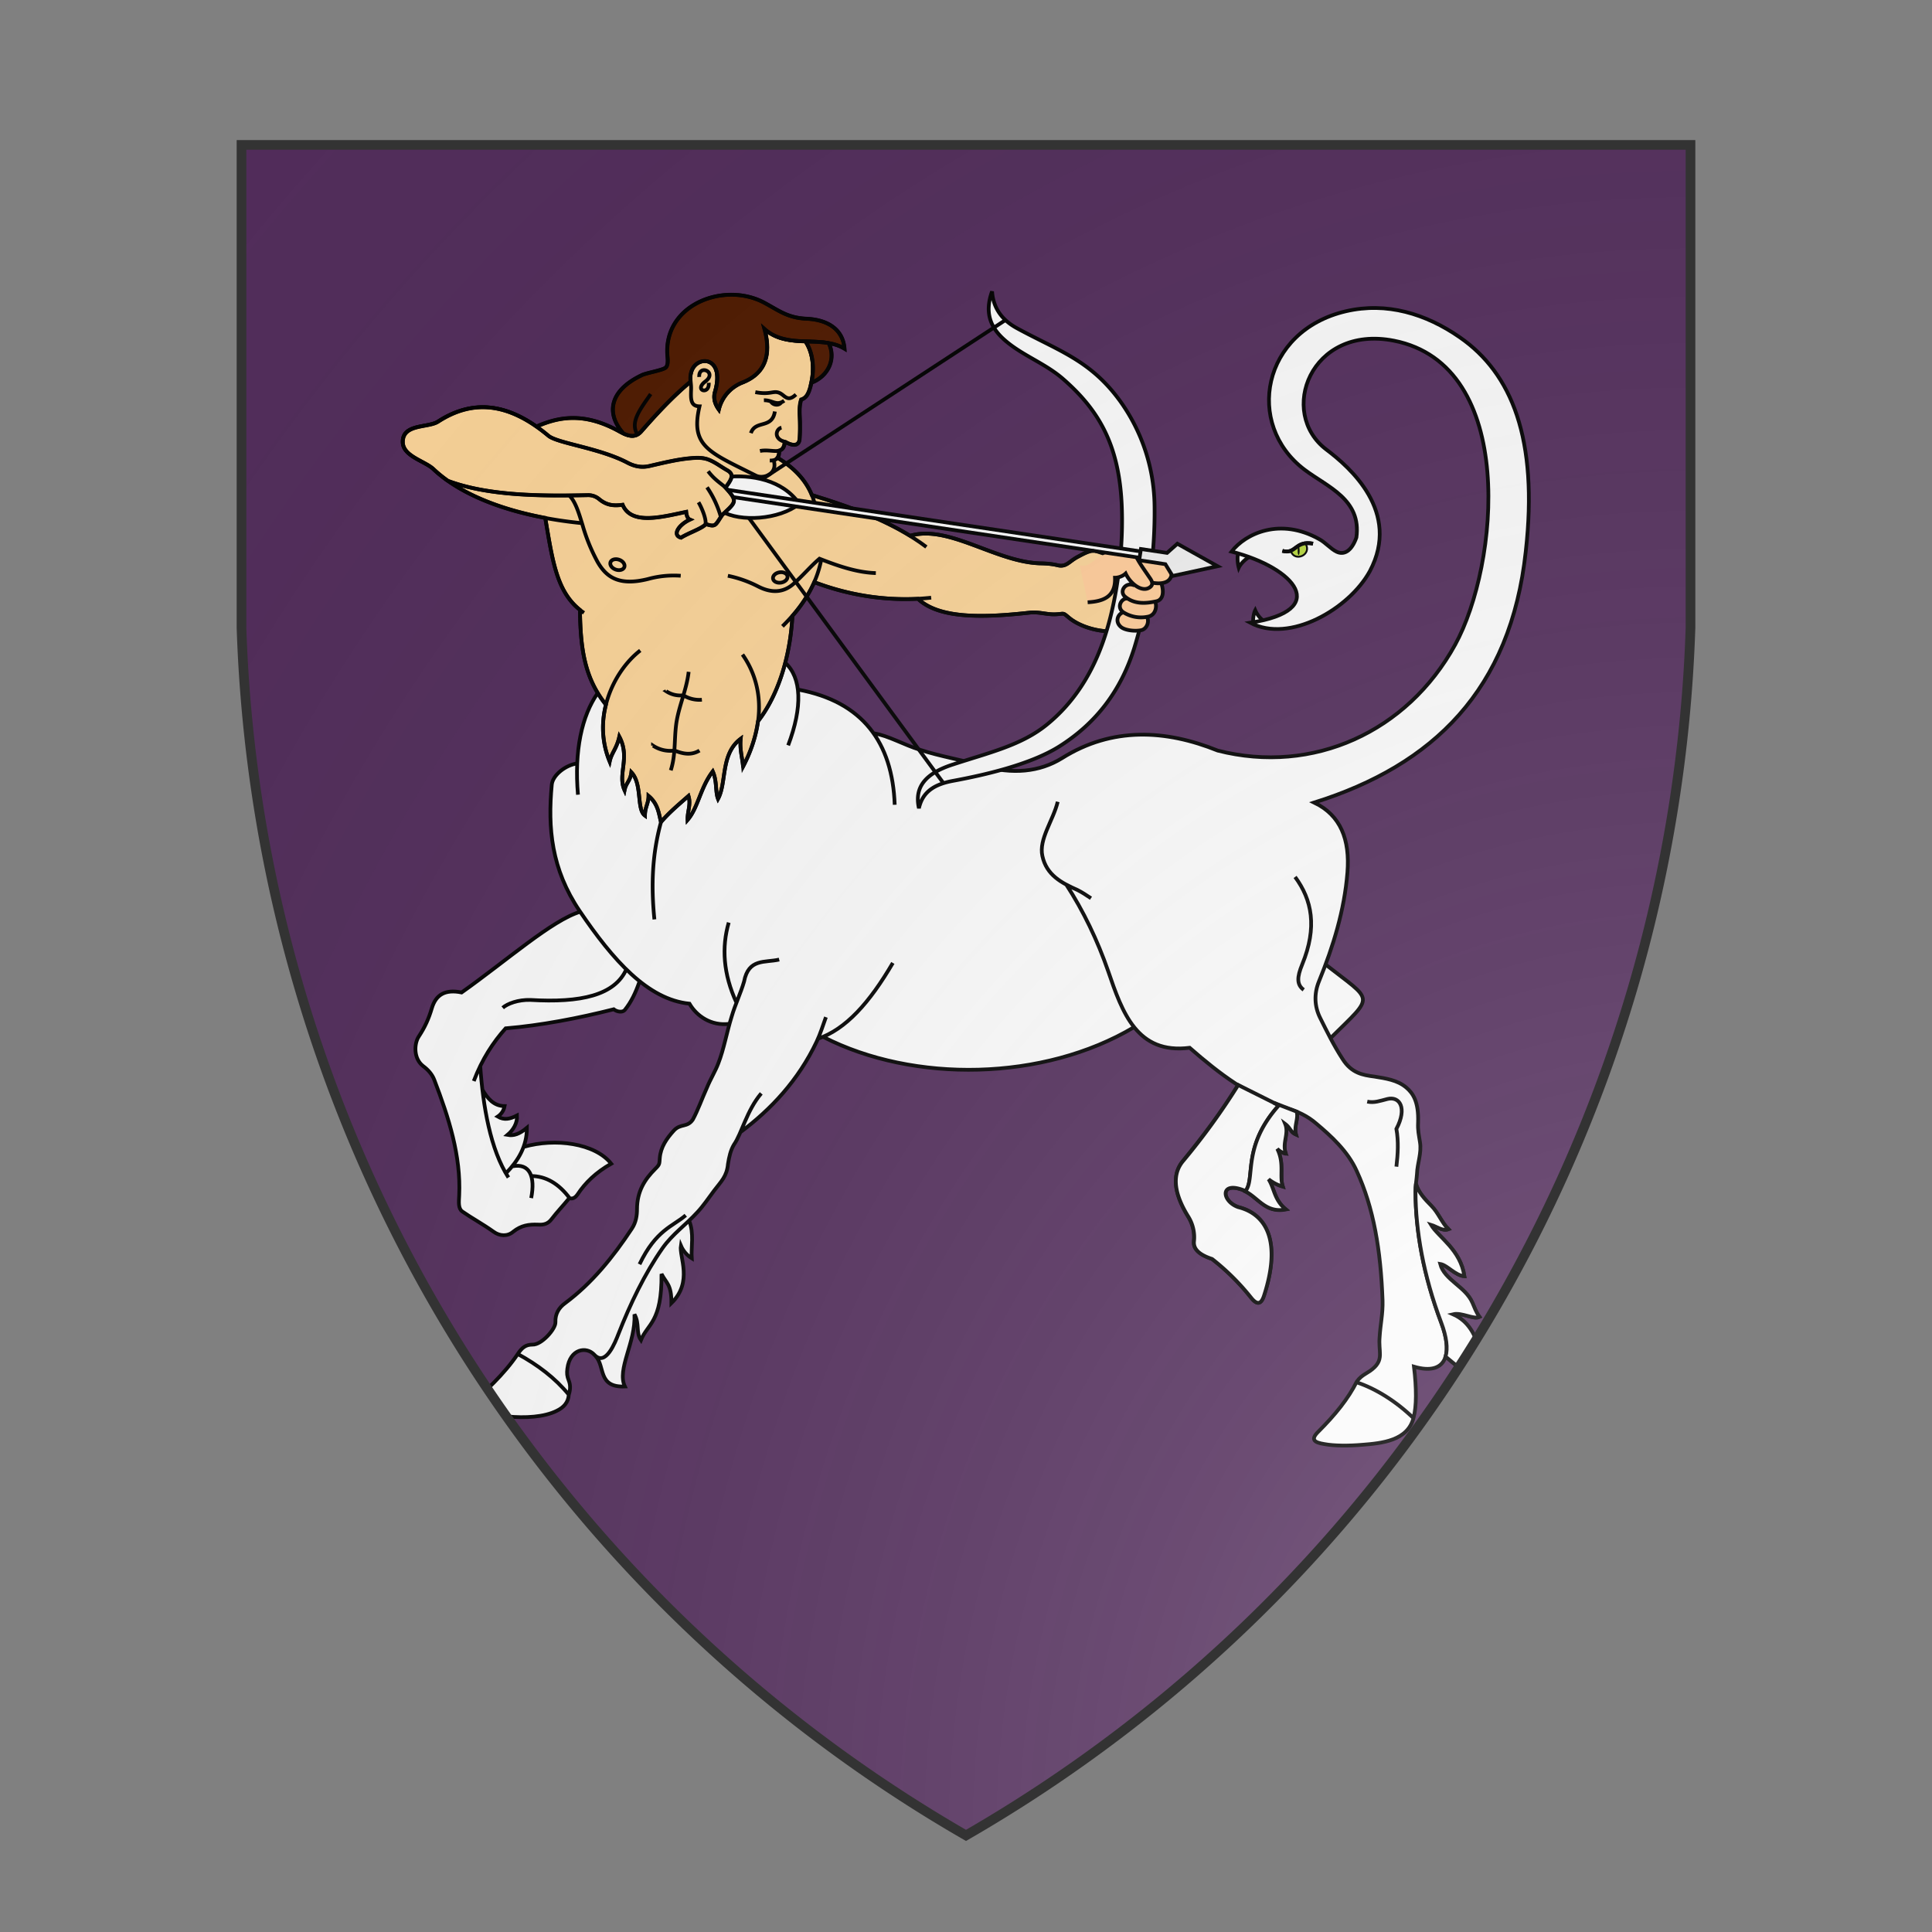 <svg id="coaworld_burg_84_burg_84_s0" width="500" height="500" viewBox="0 10 200 200" xmlns="http://www.w3.org/2000/svg" xmlns:x="http://www.w3.org/1999/xlink"><rect x="0" y="10" width="200" height="200" fill="#808080" stroke="none"/><defs><clipPath id="heater_coaworld_burg_84_burg_84_s0"><path d="m25,25 h150 v50 a150,150,0,0,1,-75,125 a150,150,0,0,1,-75,-125 z"/></clipPath><g id="centaur_coaworld_burg_84_burg_84_s0" stroke-width="1" transform="matrix(0.258,0,0,0.258,54.6,53.9)"><path fill="#FFF" d="M248.78 93.76a9.6 9.6 0 00.15 4.22c.6-1.3 2.35-2.8 3.32-3.08l-3.47-1.14zm7.02 18.6a6.85 6.85 0 01-2.46-3c-.4.76-.65 2.3-.55 3.33l3.01-.32z"/><path stroke="none" d="M 285.7 28.53 C 283.1 28.48 280.4 28.76 277.6 29.39 C 255.1 34.64 250.5 59.66 266.5 71.75 C 272.7 76.43 281.8 79.7 280.4 89.9 C 279.1 93.57 277.1 94.66 275.1 93.72 C 273.5 92.94 272.2 91.31 270.5 90.38 C 260 84.46 250.8 88.82 247 93.68 C 264.2 98.09 273.5 109.4 252 112.7 C 262.5 118.3 278.5 109 284 98.91 C 292.4 83.04 278.6 71.09 272.4 66.42 C 259.3 56.59 268.1 32.91 290.4 37.25 C 323.6 43.74 318.5 97.39 306.8 118.6 C 294.8 140.4 272 151.8 248.2 147.9 C 247.9 147.9 247.6 147.8 247.3 147.8 C 246 147.5 244.6 147.3 243.3 146.9 C 229.4 141.3 215.1 140.5 201.7 148.9 C 201.6 149 201.4 149.1 201.3 149.2 C 201 149.3 200.7 149.5 200.4 149.7 L 199.8 150 C 199.5 150.1 199.3 150.2 199 150.4 C 198.8 150.5 198.6 150.6 198.3 150.6 C 198.1 150.7 197.8 150.8 197.6 150.9 C 197.2 151.1 196.8 151.2 196.4 151.3 C 196.1 151.4 195.9 151.5 195.6 151.6 C 190.9 152.8 185.8 152.6 180.4 151 C 175 149.4 169.2 148.5 163.7 146.8 C 159.4 145.4 155.2 142.9 151.3 142.3 L 151.2 142.2 C 147.1 136.4 140.7 132.4 131.1 130.6 C 130.7 127.5 129.6 125.1 127.7 123.3 L 77.43 131.6 C 74.3 136.1 72.35 142.5 72.01 150.3 C 68.74 150.8 65.41 153.6 65.18 156 C 64.08 167.6 65.06 178.7 72.63 189.8 C 72.87 190.2 73.1 190.5 73.34 190.9 C 73.15 190.6 72.96 190.4 72.77 190.1 C 65.24 192.4 53.02 203.2 41.07 211.6 C 36.65 210.8 34.19 212.2 33.11 215.8 C 32.24 218.7 31.24 221 29.6 223.4 C 28.34 225.3 28.17 229.4 30.79 231.4 C 32.12 232.4 33.19 233.5 33.76 235 C 37.64 245.1 40.92 255.3 40.42 265.9 C 40.33 267.8 40.12 269.4 41.26 270.2 C 43.85 272 46.67 273.5 49.62 275.6 C 51.24 276.8 53.36 276.9 54.87 275.7 C 56.99 274 59.01 273.6 61.55 273.8 C 63.02 273.8 64.19 273.5 65.16 272.3 C 66.61 270.4 68.15 268.7 69.89 266.6 C 70.69 266.9 71.39 266.7 72.1 265.6 C 74.13 262.6 77.03 259.7 81.08 257.4 C 76.73 252 66.09 250.5 57.64 253 C 57.46 253.5 57.25 253.9 57.03 254.4 C 57.98 252.4 58.55 250.3 58.54 247.9 C 56.5 249.5 55.02 250 53.35 249.7 C 54.9 248.5 56.02 246.5 55.88 244.5 C 53.93 245.5 52.46 245.8 50.73 244.8 C 51.47 244.3 52.31 243.4 52.57 242 C 49.69 242 48 240 46.65 237.7 C 46.4 235.6 46.19 233.4 46.05 231.3 C 48.01 227.3 50.34 224 52.86 221.2 C 62.36 220.4 72.28 218.5 81.78 216.1 C 82.65 216.8 84.12 217 84.72 216.3 C 86.48 214.1 87.69 211.5 88.7 208.6 C 88.62 208.6 88.55 208.5 88.48 208.4 C 92.73 211.9 97.2 214.1 102 214.7 C 104 217.9 107.8 220.6 112.6 220 L 112.7 220 C 111.8 223.6 111 227.4 109.7 230.6 C 109 232.5 107.6 234.9 106.7 237 C 105.3 240.1 104.3 243 102.9 245.6 C 101.4 247.8 99.7 246.6 97.9 248.6 C 95.9 250.7 94.33 253 94.1 255.9 C 93.97 257.5 94.1 257.6 92.88 258.8 C 90.07 261.6 88.03 264.8 88.01 269.6 C 88.01 271.2 87.76 273.1 86.61 274.8 C 81.59 282.4 75.93 289.4 68.79 294.7 C 67.13 295.9 66.08 297.6 66.19 299.8 C 66.28 301.7 62.48 305.9 60.05 305.9 C 58.34 305.8 57.27 306.6 56.05 308.4 C 52.65 313.5 46.89 319 42.86 322.2 C 45.89 324.6 59.84 326.9 66.55 323.5 C 68.43 322.6 69.66 321.2 69.76 319.2 C 70.26 317.6 70.11 316.4 69.72 315.4 C 69.28 314.2 69.18 313.5 69.35 312.2 C 70.03 306.9 74.46 306.2 76.55 308.5 C 76.69 308.7 76.83 308.8 76.97 308.9 C 76.96 308.9 76.95 308.9 76.94 308.9 L 76.94 308.9 C 79.55 311.6 77.42 317.3 84.76 317 C 82.57 312.3 87.68 305.3 87.34 297.7 C 88.77 300.3 87.63 302.6 89.07 304.7 C 90.81 300.2 94.71 300 94.56 286.9 C 95.86 289.4 97.26 289.7 97.22 294.7 C 103 289 99.28 282.4 99.74 279.3 C 100.3 280.7 101.3 281.9 102.6 282.7 C 102.4 279.7 103.3 276.1 102 272.6 L 102 272.6 C 100.8 273.7 99.63 274.7 98.5 275.8 C 100.3 274 102.3 272.4 104.1 270.4 C 105.7 268.7 107.1 266.6 108.6 264.6 C 110.5 262.1 112 260.8 112.4 257.5 C 112.6 255.7 113 253.8 114 252.4 C 114.6 251.5 115.1 250.3 115.7 249 C 123.9 242.9 131.2 235.2 136 224.9 C 136.1 224.6 136.3 224.3 136.4 224 C 136.9 223.8 137.3 223.7 137.8 223.5 C 162 236 196.7 235.4 221 220.9 C 224.2 224.9 228.7 227.3 235.8 226.5 C 243.7 233.3 251.9 239.6 261.9 242.6 C 264.6 243.4 267.3 244.6 269.7 246.7 C 273.5 249.9 278.1 254 280.5 259.4 C 285 269.2 286.9 280.4 287.4 294 C 287.5 297.6 286.8 300.4 286.6 303.9 C 286.3 307.6 287.6 309.5 285.3 311.8 C 283.5 313.6 282 313.6 280.5 315.7 C 278.2 320.3 274.7 324.6 270.3 329 C 267.9 331.3 269.3 332 271.8 332.4 C 274.4 332.9 278.4 332.9 281.9 332.6 C 287.2 332.2 294.2 331.5 295.7 325.3 C 296.5 322.3 296.5 317.5 295.8 311.7 C 304.4 314.2 306.3 308.4 303.1 300 C 298.3 287.2 296.2 275.3 296.2 264.8 C 296.2 263.3 296.5 261.7 296.6 260.2 C 296.7 257.2 297.9 254.6 297.4 251.6 C 297.1 249.6 296.8 248.6 296.9 246.4 C 297.1 240.8 295.5 238.5 293.7 237 C 291.3 235 288.2 234.6 285.2 234.1 C 282.2 233.7 279.1 233.2 276.7 229.4 C 275.5 227.5 274.4 225.6 273.4 223.7 L 273.5 223.8 C 285.3 212.1 285.1 214.3 272.1 204.2 C 275.1 196.2 277.3 188 278 179.6 C 278.7 170.7 276.2 164.2 269.1 160.8 C 269.5 160.6 270 160.5 270.4 160.4 L 270.4 160.3 C 301.6 150.3 321.7 130.1 325.7 93.65 C 329.1 63.46 321.9 45.97 308.1 36.39 C 301.3 31.64 293.7 28.65 285.7 28.53 z M 48.37 247.8 C 49.44 252.3 50.91 256.5 52.94 259.9 C 53.62 259.2 54.26 258.5 54.85 257.8 C 54.24 258.6 53.6 259.3 52.9 260 C 50.9 256.6 49.44 252.3 48.37 247.8 z M 97.04 277.3 C 96.98 277.3 96.92 277.4 96.86 277.5 C 96.92 277.4 96.98 277.3 97.04 277.3 z M 95.98 278.5 C 95.91 278.6 95.85 278.6 95.79 278.7 C 95.85 278.6 95.91 278.6 95.98 278.5 z M 95.07 279.7 C 94.98 279.8 94.89 279.9 94.81 280 C 91.83 284.3 89.19 289 86.87 294 C 89.18 289 91.83 284.2 94.8 280 C 94.89 279.9 94.98 279.8 95.07 279.7 z M 85.51 296.9 C 84.64 298.9 83.81 300.9 83.04 302.9 C 82.7 303.8 82.13 305.2 81.39 306.6 C 82.13 305.2 82.7 303.8 83.04 302.9 C 83.81 300.9 84.64 298.9 85.51 296.9 z M 81.39 306.6 C 81.14 307 80.88 307.4 80.6 307.8 C 80.88 307.4 81.14 307 81.39 306.6 z M 80.6 307.8 C 80.47 308 80.34 308.1 80.21 308.3 C 80.34 308.1 80.47 308 80.6 307.8 z M 80.09 308.4 C 79.99 308.5 79.88 308.6 79.78 308.7 C 79.88 308.6 79.99 308.5 80.09 308.4 z M 79.61 308.9 C 79.52 308.9 79.42 309 79.33 309 C 79.42 309 79.52 308.9 79.61 308.9 z M 77.4 309.2 C 77.44 309.2 77.48 309.2 77.52 309.2 C 77.48 309.2 77.44 309.2 77.4 309.2 z M 79.1 309.2 C 79.03 309.2 78.95 309.2 78.87 309.3 C 78.95 309.2 79.03 309.2 79.1 309.2 z M 77.9 309.3 C 77.95 309.4 78.01 309.4 78.05 309.4 C 78 309.4 77.95 309.4 77.9 309.3 z M 78.59 309.4 C 78.52 309.4 78.46 309.4 78.39 309.4 C 78.46 309.4 78.52 309.4 78.59 309.4 z "/><path fill="none" d="m 263.1,93.38 c 0.7,2.84 5.3,1 3.4,-1.84 m -5.9,1.94 c 3.7,1.01 3.3,-2.84 8.2,-1.94 M 151.4,142.3 c 3.8,0.6 8,3.1 12.3,4.4 5.5,1.8 11.3,2.7 16.7,4.3 7.9,2.3 15.2,1.7 21.3,-2.1 13.4,-8.4 27.7,-7.6 41.6,-2 25.5,6.5 50.7,-5 63.5,-28.3 11.7,-21.21 16.8,-74.86 -16.4,-81.35 -22.3,-4.35 -31.1,19.33 -18,29.16 6.2,4.68 20,16.63 11.6,32.49 -5.5,10.1 -21.5,19.4 -32,13.8 21.5,-3.3 12.2,-14.61 -5,-19.03 3.8,-4.86 13,-9.21 23.5,-3.3 1.7,0.94 3,2.56 4.6,3.34 2,0.95 4,-0.15 5.3,-3.81 1.4,-10.21 -7.7,-13.48 -13.9,-18.16 -16,-12.09 -11.4,-37.11 11.1,-42.36 10.9,-2.53 21.4,0.67 30.5,7 13.8,9.59 21,27.07 17.6,57.27 -4,36.95 -24.7,57.15 -56.6,67.15 7.1,3.4 9.6,9.9 8.9,18.7 -0.8,10.1 -3.8,19.8 -7.6,29.1 -1.4,3.4 -1.2,6.8 0.3,9.8 1.8,3.6 3.6,7.3 6,11 2.4,3.8 5.4,4.3 8.5,4.7 3,0.5 6.1,0.9 8.5,2.9 1.8,1.5 3.4,3.8 3.2,9.4 -0.1,2.2 0.2,3.2 0.5,5.2 0.5,3 -0.7,5.6 -0.8,8.6 -0.1,1.5 -0.4,3 -0.4,4.6 0,10.5 2.1,22.4 6.9,35.2 3.2,8.4 1.3,14.2 -7.3,11.7 0.7,5.8 0.7,10.6 -0.1,13.6 -1.5,6.2 -8.5,6.9 -13.8,7.3 -3.5,0.3 -7.5,0.3 -10.1,-0.2 -2.5,-0.4 -3.9,-1.1 -1.5,-3.4 4.4,-4.4 7.9,-8.7 10.2,-13.3 1.5,-2.1 3,-2.1 4.8,-3.9 2.3,-2.3 1,-4.3 1.3,-7.9 0.2,-3.5 0.9,-6.3 0.8,-9.9 -0.5,-13.6 -2.4,-24.8 -6.9,-34.6 -2.4,-5.4 -7,-9.5 -10.8,-12.7 -2.4,-2.1 -5.1,-3.3 -7.8,-4.1 -10,-3 -18.2,-9.3 -26.1,-16.2 -14.1,1.8 -18,-9.4 -21.8,-20.5 -2.8,-8.1 -6.6,-16.1 -11.3,-23.3 m -2.2,-22 c -1.2,5 -5.1,10 -4.1,14.5 1.1,5.1 5.1,7.2 9.4,9.1 1.2,0.6 2.4,1.4 3.6,2.2 m -78.3,-55.8 c 17.2,3.2 25.2,14.1 25.8,30.8 m -29.3,-38 c 4.4,4 4.7,11.8 0.8,22.1 m 154.9,95.3 c 1.9,0.4 3.4,-0.2 5.4,-0.7 3.2,-0.8 5.4,2.3 2.4,8 0.6,3.4 0.4,6.7 0,10.1 m -40.8,6.4 c 3.8,1.7 5.7,6.1 11.2,5 -3.2,-2.6 -3,-5.6 -4.6,-8 1.2,0.9 2.6,1.6 3.8,1.9 -0.9,-2.9 0.5,-6.1 -1.5,-10.1 0.8,0.7 1.6,1.2 2.3,1.3 -1.1,-2.8 0.9,-5.3 -0.2,-7.9 1.5,1 1.4,2.1 2.9,2.8 -0.6,-2.2 0.8,-4.4 0.2,-6.1 M 272,204 c 13.1,10.3 13.4,8 1.5,19.8 M 264,180.7 c 4.5,6.1 6,13.4 1.9,23.4 -1.4,3.4 -1.5,5.4 0.4,6.8 m 30,51.8 c 0.6,2.3 2.4,4.2 4.1,6 1.9,1.9 2.8,4.4 4.6,6.2 -1.5,0.6 -3.1,-0.7 -4.7,-1.2 2.1,3.5 7.9,6.6 9,13.8 -2.5,-0.2 -4.6,-3 -6.5,-3.3 1.1,4.4 6.8,6.1 8.6,10.4 0.5,1.1 1,2.6 1.9,3.8 -1.5,0.8 -4.7,-1.3 -7.1,-0.7 8.4,3.7 6.1,14.2 12.2,14.9 -5.4,4.9 -9.6,0.1 -14,-3.5 m -23.9,6.8 c 4.9,1.6 10.5,5 15.3,9.7 m -54.4,-42.9 c 3.6,-4 6,-8.4 7.5,-13.6 m 10.7,-27.3 c -9.9,11.1 -6.2,19.5 -8.9,22.9 -7,-3 -6.5,2.7 -1.9,4.3 7.7,1.9 11.5,9.5 6.9,23.6 -0.8,2.5 -1.9,2.6 -3.5,0.6 -3.4,-4.3 -6.9,-7.6 -10.4,-10.3 -3.8,-1.3 -5.1,-2.9 -4.9,-4.8 0.3,-2.2 -0.3,-4.6 -1.5,-6.5 -4.3,-7 -4,-11.7 -1.5,-14.8 5.3,-6.5 10.4,-13.2 14.9,-20.5 m -127.6,2.3 c -3.9,4.6 -5.2,10.7 -7.3,13.7 -0.9,1.5 -1.3,3.3 -1.6,5.2 -0.3,3.3 -1.8,4.6 -3.7,7.1 -1.5,2 -2.9,4.1 -4.5,5.8 -3.1,3.4 -6.62,5.8 -9.31,9.6 -4.76,6.8 -8.67,15 -11.77,22.9 -0.89,2.3 -3.44,8.9 -6.48,5.6 -2.1,-2.3 -6.52,-1.6 -7.2,3.7 -0.17,1.3 -0.1,2 0.37,3.2 0.39,1 0.54,2.2 0,3.8 -0.1,2 -1.32,3.4 -3.2,4.3 -6.71,3.4 -20.66,1.1 -23.69,-1.4 4.03,-3.1 9.78,-8.6 13.19,-13.7 1.22,-1.9 2.29,-2.6 4,-2.6 2.42,0.1 6.23,-4.2 6.14,-6 -0.11,-2.2 0.93,-3.9 2.6,-5.1 7.14,-5.3 12.8,-12.3 17.82,-19.9 1.15,-1.7 1.4,-3.6 1.4,-5.2 0,-4.8 2.06,-8 4.87,-10.8 1.22,-1.2 1.09,-1.3 1.22,-2.9 0.22,-2.9 1.8,-5.2 3.8,-7.4 1.8,-1.9 3.54,-0.7 5.04,-2.9 1.4,-2.6 2.4,-5.5 3.8,-8.6 0.9,-2.2 2.3,-4.5 3,-6.4 1.5,-3.8 2.3,-8.5 3.6,-12.6 0.9,-3.1 2.4,-6.2 3.3,-9.3 1.2,-6.3 5.6,-5 9.4,-5.9 m -13.5,-9.9 c -1.9,6.6 -1.5,13.7 2.1,21.5 m 21.7,9.6 c 7.5,-2.5 13.9,-9.7 20.1,-20.3 M 76.9,308.9 v 0 c 2.6,2.7 0.48,8.4 7.82,8.1 -2.2,-4.7 2.92,-11.7 2.57,-19.3 1.44,2.6 0.3,4.8 1.73,6.9 1.74,-4.4 5.64,-4.7 5.5,-17.7 1.29,2.5 2.69,2.8 2.65,7.8 5.83,-5.7 2.06,-12.3 2.53,-15.4 0.6,1.4 1.6,2.6 2.9,3.4 -0.2,-3 0.7,-6.6 -0.7,-10.1 v 0 m -45.84,35.7 c 5.32,2.9 9.98,6.4 13.67,10.9 m 18.91,-34.9 c 4.4,-9.2 8.89,-10.1 12.36,-13.1 m 36.8,-47.7 c 24.2,12.4 58.9,11.8 83.1,-2.6 M 115.6,249 c 8.2,-6.1 15.5,-13.9 20.4,-24.2 1,-2.1 1.7,-4.4 2.5,-6.6 m -80.82,34.7 c 8.39,-2.4 19.03,-1 23.39,4.5 -4.06,2.3 -6.96,5.1 -8.99,8.2 -0.7,1 -1.41,1.3 -2.21,1 -1.73,2.1 -3.27,3.7 -4.73,5.6 -0.96,1.3 -2.13,1.6 -3.61,1.5 -2.54,-0.1 -4.55,0.2 -6.68,1.9 -1.5,1.3 -3.63,1.2 -5.25,0 -2.95,-2.1 -5.77,-3.6 -8.35,-5.4 -1.14,-0.8 -0.94,-2.5 -0.85,-4.3 0.5,-10.6 -2.78,-20.8 -6.65,-30.9 -0.57,-1.5 -1.64,-2.7 -2.98,-3.7 -2.62,-2 -2.44,-6 -1.19,-7.9 1.64,-2.5 2.65,-4.7 3.51,-7.6 1.08,-3.6 3.54,-5.1 7.96,-4.2 12.01,-8.5 24.27,-19.4 31.78,-21.6 M 46.6,237.6 c 1.36,2.3 3.05,4.4 5.95,4.4 -0.25,1.4 -1.09,2.3 -1.84,2.8 1.74,1 3.2,0.7 5.16,-0.3 0.14,2 -0.99,3.9 -2.54,5.2 1.68,0.3 3.16,-0.2 5.19,-1.9 0,5 -2.35,8.8 -5.54,12.1 m -0.94,-44.2 c 1.25,-1.1 4.12,-2.2 7.41,-2.1 13.42,0.8 22.61,-1.2 25.71,-8.3 M 112.6,220 c -4.8,0.6 -8.7,-2.1 -10.6,-5.4 C 90.87,213.5 81.56,203 72.62,189.8 65.05,178.6 64.07,167.6 65.17,156 c 0.24,-2.5 3.67,-5.3 7.01,-5.7 m -12.6,110.4 c 3.98,0 7.45,2 10.42,6 m -15.34,-8.6 c 4.58,-0.9 6.15,2.7 5,8.5 M 46.03,231.3 c 0.73,10.7 2.73,22.4 7.55,29.8 m 35.01,-52.3 c -1.01,2.9 -2.14,5.3 -3.9,7.5 -0.61,0.7 -2.08,0.5 -2.95,-0.2 -9.5,2.4 -19.42,4.3 -28.92,5.1 -3.31,3.7 -6.29,8.2 -8.52,14.1 M 77.4,131.6 c -4.18,6 -6.25,15.3 -5.23,27.1"/><path d="M259.66 241.79c-9.94 11.12-6.22 19.48-8.91 22.93-7-3.04-6.5 2.7-1.98 4.3 7.8 1.94 11.5 9.47 6.95 23.58-.8 2.52-1.9 2.64-3.5.63a62.8 62.8 0 00-10.42-10.34c-3.82-1.24-5.04-2.9-4.84-4.75.25-2.26-.32-4.65-1.52-6.57-4.37-7-4-11.7-1.5-14.77a182.92 182.92 0 0014.84-20.45l10.88 5.44z"/><path d="M264.38 243.46c.64 1.7-.76 3.98-.12 6.14-1.54-.67-1.49-1.77-2.91-2.83 1.08 2.64-.9 5.18.2 7.94a4.46 4.46 0 01-2.32-1.28c1.97 3.94.53 7.2 1.48 10.11a11.43 11.43 0 01-3.8-1.97c1.57 2.43 1.44 5.43 4.6 8.08-5.54 1.05-7.44-3.34-11.16-5l-.13-.15.52.22c2.7-3.45-1.03-11.81 8.92-22.93l-1.37-.68 6.09 2.35z"/><path d="M304.41 309.14c4.4 3.54 8.64 8.4 13.98 3.46-6.12-.69-3.74-11.21-12.14-14.92 2.36-.56 5.51 1.48 7.08.7-.9-1.2-1.42-2.7-1.88-3.75-1.86-4.37-7.5-6.07-8.64-10.41 1.9.3 4.01 3.1 6.47 3.28-1.05-7.15-6.86-10.34-8.93-13.75 1.56.47 3.11 1.78 4.67 1.2-1.83-1.82-2.68-4.39-4.58-6.3-1.75-1.76-3.5-3.62-4.11-5.92-.07.7-.12 1.4-.12 2.11.02 10.41 2.08 22.37 6.9 35.14 1.38 3.68 1.81 6.84 1.13 9.05l.17.11z"/><path fill="#fad398" d="M216.04 95.94c-.15-.27-.3-.53-.42-.79l-5.42-1.8c-1.12-.1-2.71.84-4.42 1.76-2.3 1.23-3 2.8-5.36 2.2a20.63 20.63 0 00-4.56-.5c-11.94-.34-24.56-10.4-34.84-7.38-7.77-4.78-17.03-8.05-26.31-10.88-1.72-4.29-5.12-7.57-9.2-10 .3-.4.47-1.05.44-1.9.82-.22 1.39-.83 1.5-2.37l.21.05c1.96 1.12 3.63 1.12 3.77-.83.11-1.62.12-3.18.08-4.8-.05-1.85-.27-3.88.34-5.72 1.32-.4 1.92-1.46 2.45-3.36 1.48-5.33.4-9.74-1.33-12.2-3.88-.14-7.77-.48-10.94-3.32 1.95 7.19.02 11.95-5.79 14.28a10.34 10.34 0 00-6.42 7.26c-1.1-1.53-1.48-3.13-1.02-4.68 2.74-9.35-4.45-9.94-6.16-5.86a6.13 6.13 0 00-.38 3.06c-4.75 3.99-9.1 8.66-13.18 13.33-1.72 1.97-3.7 1.23-6-.05-9.4-5.2-16.27-3.77-22.05-1.23-8.68-6.08-17.34-7.15-26.31-1.32-2.66 1.73-9.54.51-9.43 5.53.09 3.72 5.88 5 8.16 7.13 6.36 6.06 16.78 10.63 29.97 13.1 1.94 11.42 3.02 19.62 9.3 24.63.1 10.92 1.45 18.48 6.94 25.34a24.05 24.05 0 001 15.22c.51-2.42 1.83-3.34 2.58-6.66 2.99 5.62-.56 10.09 1.4 14.33.42-2.1 1.52-2.36 1.82-4.8 3 3.16 1.32 9.9 3.64 11.57.01-2.32.94-3.16.95-5.25 2.51 2.09 2.74 4.58 3.32 7 2.1-2.48 4.62-4.6 7.36-7 .72 2.3-.31 4.1-.23 6.41 2.81-3.25 3.41-8.65 6.73-12.98 1.18 2.67.65 5.4 1.4 7.35 2.38-4.35.62-12 6.07-16.07-.29 2.84.42 4.96.63 7.43a36.79 36.79 0 003.99-12.08c5.04-6.45 8.58-16.54 9.22-28.2a35.47 35.47 0 005.85-9.06 68.41 68.41 0 0027.75 4.47c5.57 5.26 17.01 5.13 29.9 3.69 2.47-.28 4.54.57 7.02.44 2.28-.12 1.74-.53 3.44.9 2 1.69 5.49 3.18 9.35 3.58 1.28.13 2.71.02 3.97-.21 1.68-.32 2.3-2.58 1.52-3.55a2.28 2.28 0 001.66-.77c.98-1 .98-2.73.55-3.34a2.24 2.24 0 001.51-.74c.7-.82.82-2.3.22-4.19 1.44-.18 2.54-.87 2.7-2.44l-1.65-2.63-7.29-1.1z"/><path fill="#b6d73d" stroke="none" d="m 263.1,93.38 c 0.7,2.84 5.3,1 3.4,-1.84 z"/><path fill="none" d="m 260.6,93.48 c 3.7,1.01 3.4,-2.84 8.2,-1.94"/><path fill="#000" stroke="none" d="m 265.2,93.45 a 0.243,1.108 0 0 1 -0.2,1.11 0.243,1.108 0 0 1 -0.3,-1.11 0.243,1.108 0 0 1 0.3,-1.11 0.243,1.108 0 0 1 0.2,1.11 z"/><path class="tertiary" d="M189.51 33.87c11.2 6.12 19.7 8.53 27.7 19.56a49.01 49.01 0 019.2 28.25 124.04 124.04 0 01-5.36 37.55c-3.66 11.86-10.47 20.48-20.13 26.56-7.72 4.86-20.18 7.68-28.36 9.19-4.6.85-8.14 2.63-9.18 7.35-1.29-5.68 1.76-9.3 8.9-11.65 9.98-3.27 18.58-5.2 25.4-10.79 6.96-5.68 12.16-13.48 15.46-23.62 3.48-10.68 5.05-24.5 4.45-35.73-.85-15.92-6.4-24.99-15.66-33.06-4.77-4.16-10.85-6.26-15.51-10.3-4.12-3.57-5.46-7.6-3.48-13.1.3 4.3 2.5 7.55 6.57 9.79z"/><path fill="#FC9" stroke="none" d="M221.19 102.65c-2.43-1.14-4.3 1.68-2.69 3.04.24.2.48.38.73.54-1.43-.38-3.2 2.26-1.12 3.67-1.42.3-2.48 2.48-.62 3.97 1.02.82 3.51 1.17 5.3.84 1.68-.32 2.32-2.62 1.52-3.58l.3-.05c2.3-.4 2.45-3.1 1.98-3.86l-.12-.18.47-.1c1.6-.36 2.14-2.19 1.29-4.82 1.43-.17 2.57-.86 2.74-2.45l-1.67-2.63-7.29-1.1-.42-.78-5.42-1.8c-1.12-.1-2.71.84-4.42 1.75-2.3 1.24-3 2.8-5.36 2.2l2.13 9.91c4.13-.23 7.52-1.41 7.31-6.57.97 0 2.16-.46 2.85-1.13a8.65 8.65 0 002.51 3.13"/><path fill="none" d="M186.64 31.66L113.9 79.23l56.05 76.4"/><path fill="none" d="M134.8 78.56c11.1 3.4 22.02 7.43 30.57 13.88"/><path class="secondary" d="M110.63 82.9c4.9 2.89 15.28 2.3 20.76-1.99-4.47-6.54-13.02-7.89-19.6-7.2z"/><path class="secondary" d="M226.21 95.88L110.6 78.64l.2-1.7 115.7 17.25-.29 1.68z"/><path fill="#eee" d="M222.76 92.98l6.99 1.04 2.76-2.45 10.75 6.01-12.04 2.61-1.92-3.15-7-1.05.46-3.01z"/><path fill="#fad398" d="M37.4 74.76c10.97 4.08 25.43 4.04 37.31 3.8a4.53 4.53 0 013.09 1.04c2.08 1.73 3.95 1.84 6.3 1.53 2.32 5.57 10.66 3.21 17 1.9.09 1.01.38 1.8 1 2.06-3.06 1.4-4.81 4.21-2.38 4.83 2.15-1.33 5.52-2.4 6.65-3.62 2.73.87 2.49.3 4.41-2.51 3.76-3.45 4.13-3.62.83-7.25 1.54-2.11 2.5-3.48.5-4.62-1.77-1-3.15-2.1-4.89-2.81-1.6-.66-3.29-.59-5.03-.43-3.62.33-7.32 1.25-10.93 2.08-2.04.47-3.9.15-5.9-.9-7.46-3.93-18.7-5.17-21.12-7.2-9.76-8.17-19.44-10.32-29.52-3.77-2.65 1.73-9.54.51-9.42 5.53.09 3.72 5.87 5 8.16 7.13 1.16 1.1 2.52 2.2 3.94 3.2"/><path fill="#4f1a00" d="M84.3 62.06c1.8.84 3.37 1.05 4.78-.56 4.08-4.67 8.43-9.35 13.2-13.3a6.16 6.16 0 01.36-3.1c1.71-4.07 8.9-3.49 6.16 5.87-.45 1.54-.08 3.14 1.03 4.68.8-3.16 2.87-5.84 6.42-7.26 5.8-2.33 7.73-7.1 5.78-14.28 6.23 5.57 15.19 1.5 21.41 5.27-.36-4.8-4-7.73-10.18-8.02-4.96-.23-7.26-2.1-11.23-4.25-10.73-5.8-27.28.44-25.93 14.44.13 1.34.05 2.26-.4 2.8-.6.76-5.1 1.45-6.45 2.1-9.26 4.4-9.32 10.75-4.95 15.6"/><path fill="#4f1a00" d="M139.21 37.88c2.03 4.17-.06 8.86-4.64 10.62 1.06-4.81.02-8.78-1.57-11.07 2.12.08 4.22.1 6.21.45"/><path fill="none" d="M92.62 192.06c-.9-8.96-.62-17.35 1.76-26.03 2.1-2.47 4.62-4.59 7.36-6.99.71 2.3-.32 4.1-.24 6.4 2.82-3.25 3.42-8.65 6.73-12.97 1.19 2.66.66 5.4 1.41 7.35 2.38-4.35.61-12 6.06-16.07-.29 2.83.42 4.95.64 7.43 7.82-15.17 3.1-25.36-.16-29.97m-20.42 9.8a6.81 6.81 0 004.61 1.1 8.1 8.1 0 004.95 1.19M97 152.18c1.31-4.07.9-7.87 1.42-12.13.59-4.77 2.8-9.28 3.36-14.22m-7.36 40.4c-.64-2.48-.78-5.04-3.37-7.2-.02 2.1-.95 2.93-.96 5.26-2.32-1.68-.63-8.41-3.64-11.58-.3 2.44-1.4 2.7-1.82 4.8-1.95-4.24 1.6-8.71-1.4-14.33-.74 3.33-2.06 4.25-2.58 6.66-4.8-11.53.82-24.01 8.19-29.72m3.41 25.46a8.43 8.43 0 005.8 1.31c2.21.91 4.42 1.33 6.63 0m15.61-7.82c5.07-6.42 8.6-16.51 9.24-28.14M63.4 84.53c2.06 12.12 3.13 20.63 10.38 25.53m6 24.73c-5.6-6.9-6.97-14.5-7.07-25.47m39.56-9.18c2.71.55 5.47 1.5 8.14 2.88 3.78 1.93 6.88 1.49 9.37-.68 2.5-2.18 4.66-4.8 7-6.77 5.02 1.97 10.04 3.7 15.07 3.85m-16.57 2.41c10.46 3.91 20.92 5.3 31.37 4.17m-39.78 7.66c5.05-4.98 8.96-10.63 10.37-17.8m71.27 11.37c4.13-.23 7.52-1.42 7.31-6.57.97 0 2.15-.46 2.85-1.13 1.41 2.97 4.59 5.2 6.57 3.62 1.14-.9.18-2.01-.39-2.86-1.18-1.74-2.43-3.46-3.27-5.12m4.3 6.84c2.38.41 4.82.07 5.1-2.33m-9.91 3.06c-2.44-1.14-4.19 1.6-2.58 2.96 2.47 2.08 5.5 1.9 8.44 1.25 1.6-.36 2.14-2.19 1.29-4.81m-9.05 4.14c-1.43-.37-3.15 2.22-1.1 3.63a8.87 8.87 0 006.52 1.18c2.3-.4 2.46-3.1 1.99-3.86m-8.36 2.67c-1.49.2-2.64 2.45-.74 3.98 1.02.82 3.51 1.17 5.3.83 1.68-.31 2.3-2.57 1.56-3.52m-61.2-4.85c5.57 5.24 17 5.1 29.89 3.66 2.47-.27 4.54.57 7.02.44 2.29-.12 1.75-.52 3.44.9 2.13 1.8 5.97 3.38 10.13 3.64m-52.51-25.55c10.27-3.02 22.8 7.06 34.74 7.4 1.52.05 3.05.1 4.57.49 2.35.6 3.05-.96 5.36-2.2 1.7-.91 3.3-1.71 4.41-1.62M69.88 78.7c1.69 1.65 2.63 5 3.54 7.95a48.4 48.4 0 004.03 9.84c2.39 4.14 5.83 6.43 13.49 4.51a25.84 25.84 0 018.72-.86M37.48 74.78c10.96 4.09 25.4 4.06 37.28 3.81a4.53 4.53 0 013.08 1.05c2.08 1.73 3.96 1.84 6.3 1.53 2.33 5.57 10.66 3.21 17 1.9.1 1.01.39 1.8 1 2.06-3.06 1.4-4.8 4.21-2.38 4.83 2.16-1.33 5.53-2.4 6.66-3.62 2.72.87 2.48.3 4.41-2.51 3.76-3.45 4.13-3.62.83-7.25 1.53-2.11 2.49-3.48.49-4.62-1.77-1-3.14-2.1-4.88-2.81-1.6-.66-3.3-.59-5.04-.43-3.61.33-7.32 1.25-10.92 2.08-2.04.47-3.9.15-5.9-.9-7.47-3.93-18.7-5.17-21.13-7.2-9.76-8.17-19.43-10.32-29.51-3.77-2.66 1.73-9.54.51-9.42 5.53.08 3.72 5.87 5 8.16 7.13 7.89 7.52 22.03 12.75 39.93 14.5m30.98-5.61c.89 1.48 2.34 4.98 1.78 6.12m.5-10.12a27.17 27.17 0 013.71 7.98m1.43-7.78c-1.67-1.42-3.23-2.34-4.84-4.49M91.63 51.53c-2.75 4-5.63 7.49-3.54 10.83m-3.73-.28c-4.38-4.85-4.32-11.2 4.94-15.6 1.35-.64 5.84-1.34 6.45-2.09.45-.55.53-1.47.4-2.8-1.35-14 15.2-20.25 25.93-14.45 3.97 2.14 6.27 4.03 11.23 4.26 6.19.28 9.82 3.22 10.18 8.01-6.22-3.76-15.18.3-21.4-5.27 1.94 7.19.02 11.95-5.8 14.28a10.34 10.34 0 00-6.41 7.26c-1.12-1.53-1.48-3.13-1.03-4.68 2.74-9.36-4.45-9.94-6.16-5.86-.8 1.9-.18 3.26-.25 5.1-.1 2.63-.16 4.54 2.25 4.58-2.52 10.76 2.57 12.24 15.09 18.53 2 1 5.97-.43 4.72-4.18m10.9 11.33c-1.4-5.25-5.17-9.13-9.84-11.92M61.1 60.26c5.77-2.56 12.64-3.99 22.05 1.22 2.3 1.28 4.27 2.02 6 .05 4.07-4.67 8.42-9.34 13.17-13.3m2.29-1.27c-.22-3.52 4.98-1.32 1.64 1.2-3.21 2.43 1.19 3.74.9.36m27.47.01c4.6-1.75 6.69-6.45 4.64-10.63m-20.83 24.08c1.2-3.6 5.67-1.02 6.41-5.79m8.2-18.74c1.72 2.47 2.8 6.88 1.32 12.21-.52 1.9-1.13 2.96-2.44 3.36-.61 1.84-.4 3.87-.35 5.71.05 1.62.04 3.18-.08 4.8-.13 1.96-1.8 1.96-3.76.84-3.36-.76-2.63-3.5-1.12-3.85m-2.8-6.94c.58.94 2.08 1.13 2.73.19m-4.63-.58c2.29-.07 3.33 1.63 5.42.12m-7.72-2.29c4.08.8 4.84-.55 6.53.24 1.44.67 2.07 2.53 4.34.4m-7 17.66c1.58 0 2.6-.46 2.54-2.57m-5.16.01c3.12-.67 6.35 1.5 6.67-2.44"/><path fill="none" d="M83.2 95.85c1.02.36 1.64 1.24 1.38 1.97-.25.72-1.3 1.02-2.31.66-1.03-.36-1.65-1.24-1.4-1.97.26-.72 1.3-1.02 2.32-.66z"/><path fill="none" d="M126.05 99.22c1.07-.18 2.04.29 2.17 1.05.13.76-.64 1.52-1.7 1.7-1.07.18-2.05-.29-2.17-1.05-.13-.76.63-1.52 1.7-1.7z"/></g><radialGradient id="backlight" cx="100%" cy="100%" r="150%"><stop stop-color="#fff" stop-opacity=".3" offset="0"/><stop stop-color="#fff" stop-opacity=".15" offset=".25"/><stop stop-color="#000" stop-opacity="0" offset="1"/></radialGradient></defs><g clip-path="url(#heater_coaworld_burg_84_burg_84_s0)"><rect x="0" y="0" width="200" height="200" fill="#522d5b"/><g fill="#fafafa" stroke="#000"><style>
      g.secondary,path.secondary {fill: #fafafa;}
      g.tertiary,path.tertiary {fill: #fafafa;}
    </style><use x:href="#centaur_coaworld_burg_84_burg_84_s0" transform="translate(-50 -50) scale(1.5)"/></g></g><path d="m25,25 h150 v50 a150,150,0,0,1,-75,125 a150,150,0,0,1,-75,-125 z" fill="url(#backlight)" stroke="#333"/></svg>